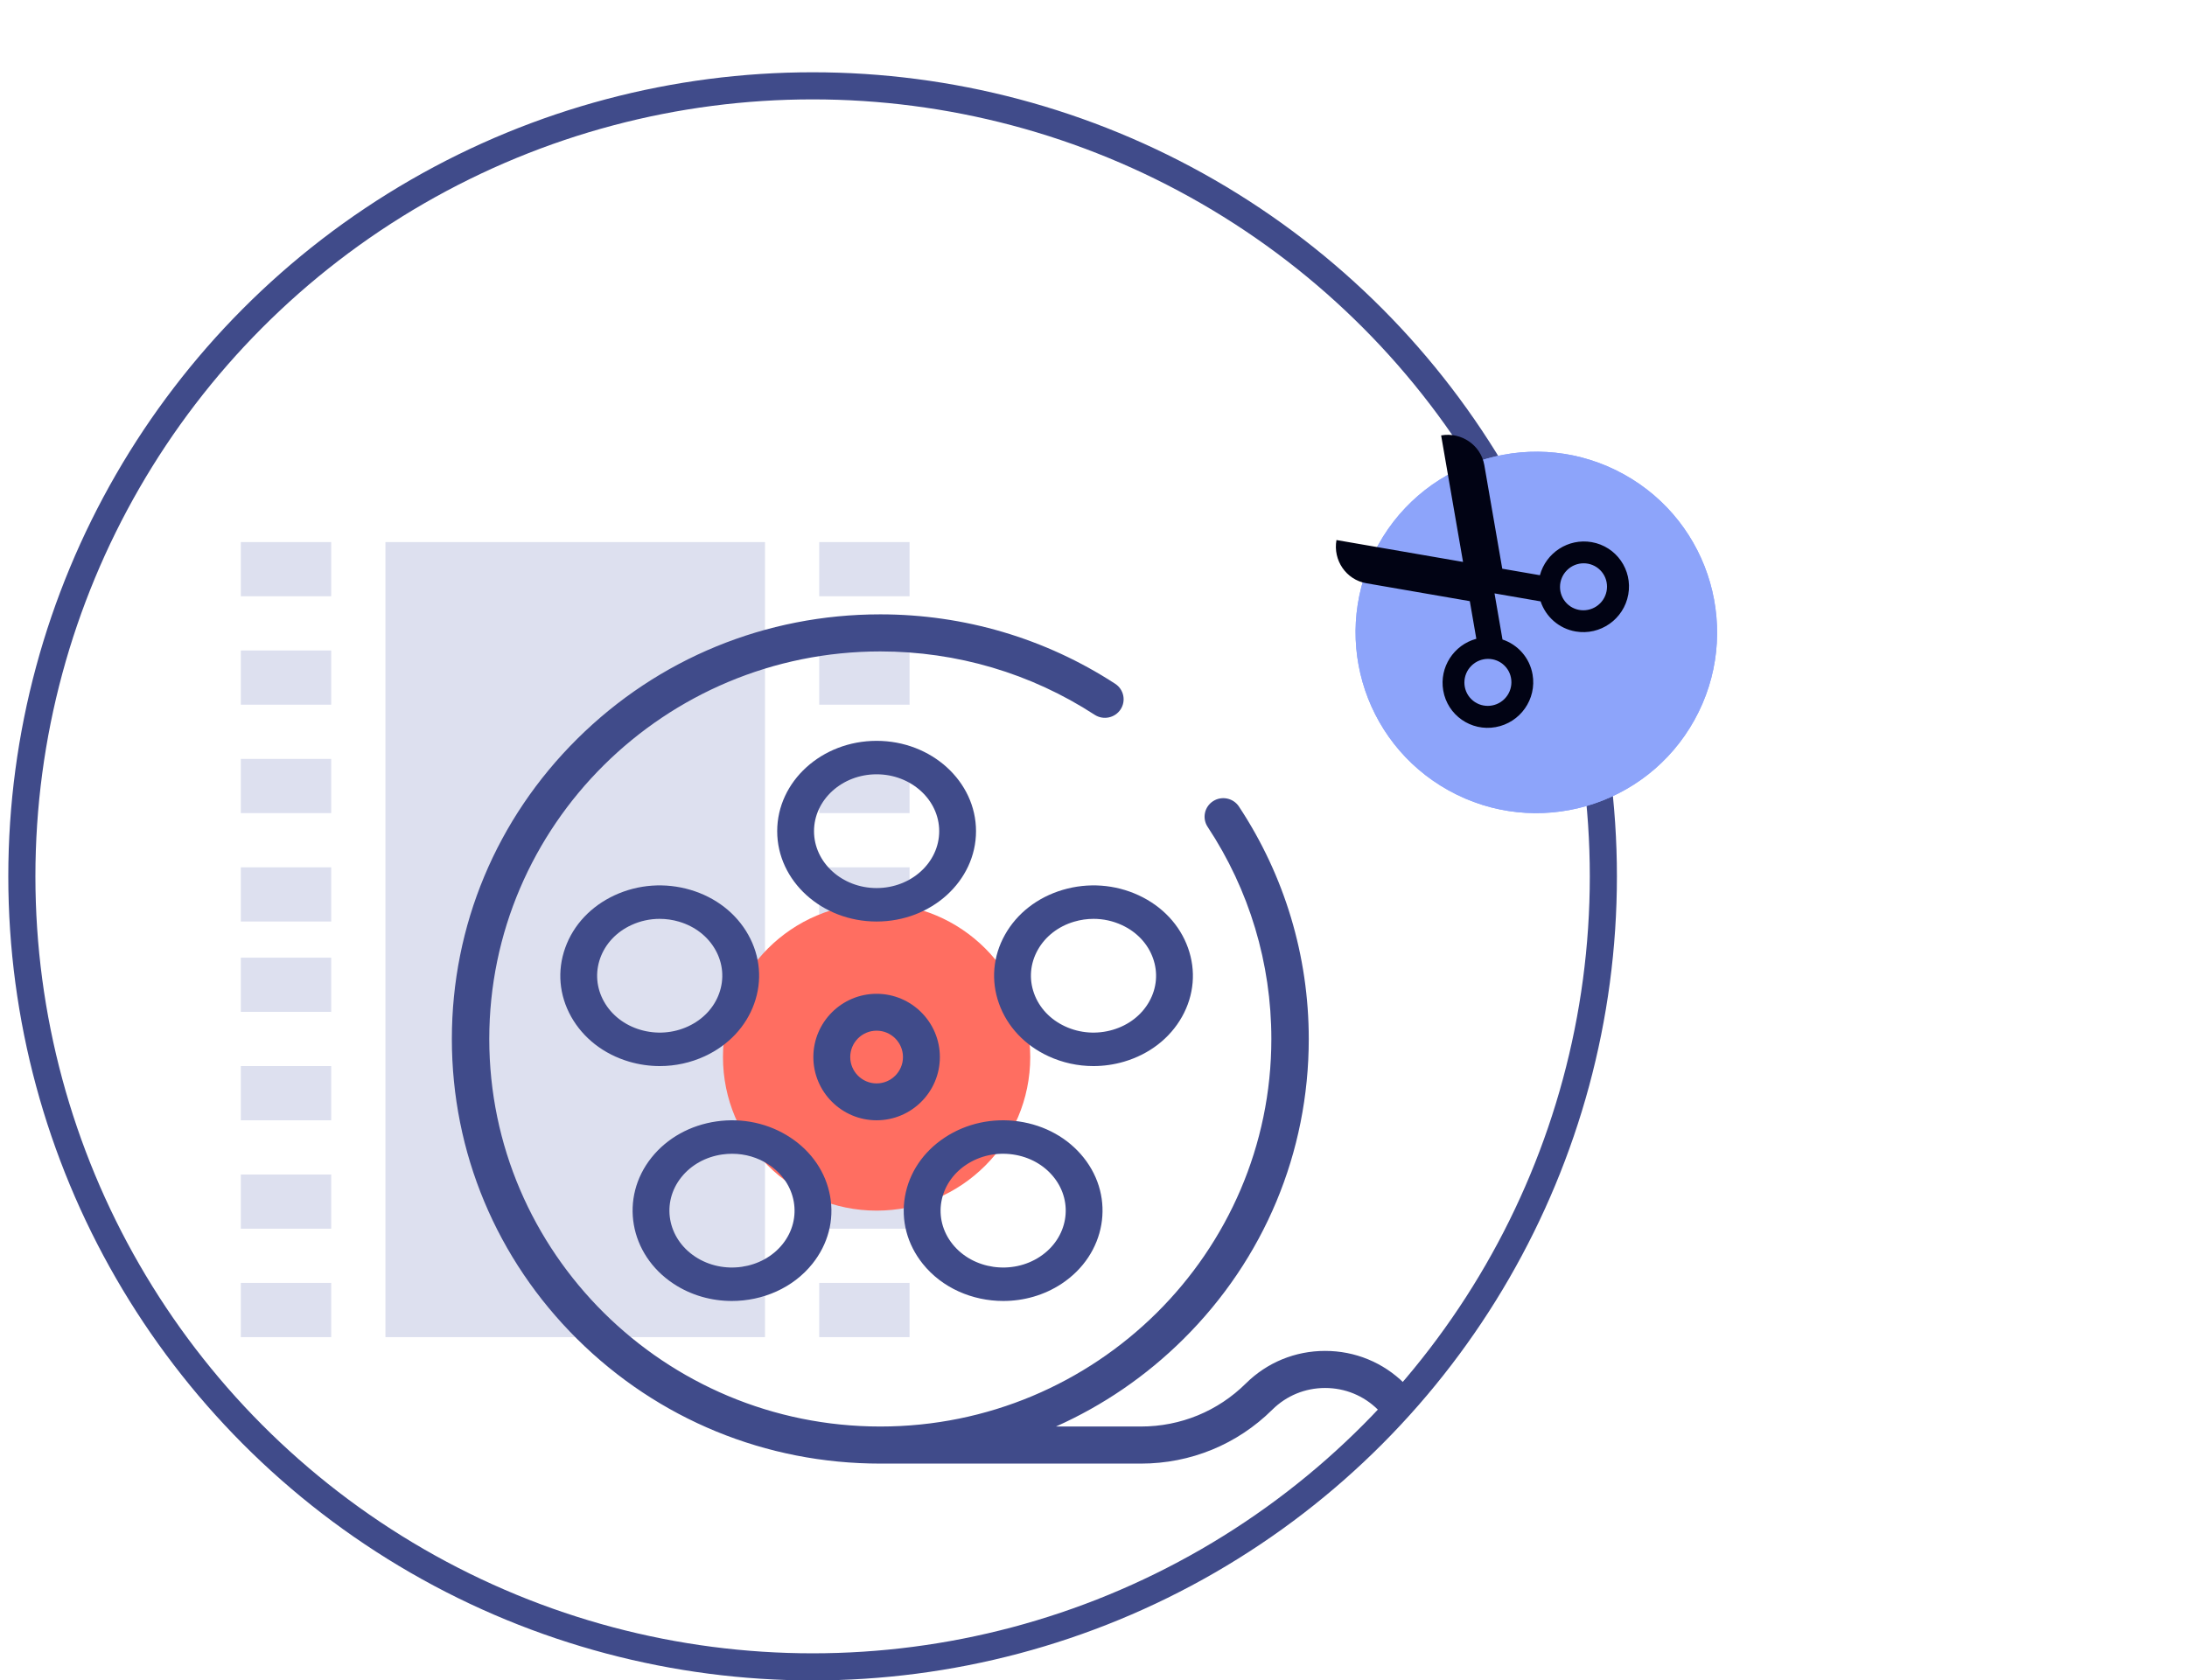<?xml version="1.0" encoding="UTF-8"?>
<svg width="121px" height="93px" viewBox="0 0 121 93" version="1.1" xmlns="http://www.w3.org/2000/svg" xmlns:xlink="http://www.w3.org/1999/xlink">
    <title>illu</title>
    <defs>
        <filter x="-75.0%" y="-75.0%" width="250.0%" height="250.0%" filterUnits="objectBoundingBox" id="filter-1">
            <feGaussianBlur stdDeviation="5" in="SourceGraphic"></feGaussianBlur>
        </filter>
    </defs>
    <g id="Add-movie-form-blue" stroke="none" stroke-width="1" fill="none" fill-rule="evenodd">
        <g id="0-AddFilm-Overview" transform="translate(-811, -453)">
            <g id="page-content" transform="translate(304, 156)">
                <g id="form-group" transform="translate(0, 102)">
                    <g id="status_options" transform="translate(16, 174)">
                        <g id="status_postProduction" transform="translate(434, 0)">
                            <g id="illu" transform="translate(57.459, 25)">
                                <circle id="Oval-Copy-6" stroke="#404B8A" stroke-width="1.5" cx="44.5" cy="44.5" r="43.75"></circle>
                                <g id="Group-4" transform="translate(82.425, 29.151) rotate(119) translate(-82.425, -29.151) translate(71.425, 16.151)">
                                    <g id="Group-13" transform="translate(1, 0)" fill="#8DA4FA">
                                        <circle id="Oval" filter="url(#filter-1)" cx="10.591" cy="10.252" r="10"></circle>
                                        <circle id="Oval-Copy-8" cx="10.591" cy="10.252" r="10"></circle>
                                    </g>
                                    <g id="scissors" transform="translate(10.275, 14.942) rotate(21) translate(-10.275, -14.942) translate(2.775, 6.942)" fill="#010314" fill-rule="nonzero">
                                        <path d="M14.544,3.464 C13.897,2.533 12.611,2.288 11.687,2.94 L6.936,6.289 L5.208,5.071 C5.851,3.953 5.549,2.506 4.477,1.751 C3.346,0.953 1.788,1.23 0.996,2.369 C0.204,3.507 0.479,5.077 1.61,5.874 C2.386,6.422 3.364,6.463 4.156,6.067 L6.273,7.559 L4.157,9.05 C3.364,8.654 2.386,8.695 1.61,9.242 C0.479,10.04 0.205,11.609 0.996,12.748 C1.788,13.887 3.347,14.163 4.478,13.366 C5.549,12.611 5.851,11.164 5.208,10.046 L6.936,8.828 L11.687,12.177 C12.611,12.829 13.897,12.583 14.544,11.653 L8.736,7.559 L14.544,3.464 Z M3.049,5.123 C2.334,5.123 1.753,4.539 1.753,3.818 C1.753,3.097 2.334,2.513 3.049,2.513 C3.765,2.513 4.345,3.097 4.345,3.818 C4.345,4.539 3.765,5.123 3.049,5.123 Z M3.049,12.604 C2.334,12.604 1.753,12.02 1.753,11.299 C1.753,10.579 2.334,9.994 3.049,9.994 C3.765,9.994 4.345,10.579 4.345,11.299 C4.345,12.02 3.765,12.604 3.049,12.604 Z" id="Shape" transform="translate(7.544, 7.558) rotate(85) translate(-7.544, -7.558) "></path>
                                    </g>
                                </g>
                                <g id="movie" opacity="0.235" transform="translate(31.541, 48) rotate(90) translate(-31.541, -48) translate(9.541, 29)" fill="#6F7CBD" fill-rule="nonzero">
                                    <polygon id="Path" points="0 32.676 3 32.676 3 37.676 0 37.676"></polygon>
                                    <polygon id="Path" points="18 0.676 21 0.676 21 5.676 18 5.676"></polygon>
                                    <polygon id="Path" points="23 0.676 26 0.676 26 5.676 23 5.676"></polygon>
                                    <polygon id="Path" points="6 32.676 9 32.676 9 37.676 6 37.676"></polygon>
                                    <polygon id="Shape" points="0 8.676 0 29.676 44 29.676 44 8.676"></polygon>
                                    <polygon id="Path" points="6 0.676 9 0.676 9 5.676 6 5.676"></polygon>
                                    <polygon id="Path" points="12 32.676 15 32.676 15 37.676 12 37.676"></polygon>
                                    <polygon id="Path" points="12 0.676 15 0.676 15 5.676 12 5.676"></polygon>
                                    <polygon id="Path" points="0 0.676 3 0.676 3 5.676 0 5.676"></polygon>
                                    <polygon id="Path" points="41 32.676 44 32.676 44 37.676 41 37.676"></polygon>
                                    <polygon id="Path" points="41 0.676 44 0.676 44 5.676 41 5.676"></polygon>
                                    <polygon id="Path" points="29 32.676 32 32.676 32 37.676 29 37.676"></polygon>
                                    <polygon id="Path" points="35 0.676 38 0.676 38 5.676 35 5.676"></polygon>
                                    <polygon id="Path" points="35 32.676 38 32.676 38 37.676 35 37.676"></polygon>
                                    <polygon id="Path" points="29 0.676 32 0.676 32 5.676 29 5.676"></polygon>
                                    <polygon id="Path" points="23 32.676 26 32.676 26 37.676 23 37.676"></polygon>
                                    <polygon id="Path" points="18 32.676 21 32.676 21 37.676 18 37.676"></polygon>
                                </g>
                                <circle id="Oval" fill="#FF6E61" cx="48.041" cy="54.5" r="8.5"></circle>
                                <g id="film-reel" transform="translate(24.541, 30)" fill="#404B8A" fill-rule="nonzero">
                                    <path d="M29,12 C29,9.243 26.533,7 23.5,7 C20.467,7 18,9.243 18,12 C18,14.757 20.467,17 23.5,17 C26.533,17 29,14.757 29,12 Z M20.037,12 C20.037,10.264 21.59,8.852 23.5,8.852 C25.41,8.852 26.963,10.264 26.963,12 C26.963,13.736 25.41,15.148 23.5,15.148 C21.59,15.148 20.037,13.736 20.037,12 Z" id="XMLID_1469_"></path>
                                    <path d="M13.996,24.453 C15.304,23.847 16.274,22.814 16.728,21.544 C17.182,20.275 17.065,18.921 16.398,17.731 C15.731,16.542 14.595,15.66 13.199,15.247 C11.802,14.835 10.313,14.941 9.004,15.547 C7.696,16.153 6.726,17.186 6.272,18.456 C5.818,19.725 5.935,21.08 6.602,22.269 C7.269,23.458 8.405,24.34 9.801,24.753 C10.36,24.918 10.934,25 11.506,25 C12.361,25 13.211,24.816 13.996,24.453 L13.996,24.453 Z M10.43,22.992 C9.551,22.733 8.836,22.177 8.416,21.428 C7.997,20.68 7.923,19.827 8.208,19.028 C8.494,18.229 9.105,17.578 9.929,17.197 C10.423,16.968 10.958,16.852 11.496,16.852 C11.856,16.852 12.217,16.904 12.569,17.008 C13.449,17.268 14.164,17.823 14.584,18.572 C15.003,19.32 15.077,20.173 14.791,20.972 C14.506,21.771 13.895,22.422 13.071,22.803 C12.247,23.185 11.31,23.252 10.43,22.992 Z" id="XMLID_1605_"></path>
                                    <path d="M12.265,37.047 C13.24,37.69 14.37,38 15.491,38 C17.193,38 18.873,37.286 19.948,35.941 C20.812,34.86 21.161,33.538 20.931,32.219 C20.701,30.9 19.92,29.741 18.731,28.956 C17.543,28.171 16.089,27.854 14.638,28.063 C13.187,28.272 11.912,28.982 11.048,30.062 C9.266,32.293 9.812,35.426 12.265,37.047 L12.265,37.047 Z M12.697,31.151 C13.24,30.471 14.043,30.024 14.957,29.892 C15.14,29.866 15.324,29.853 15.506,29.853 C16.231,29.853 16.936,30.059 17.534,30.455 C19.079,31.475 19.423,33.448 18.3,34.852 C17.178,36.256 15.008,36.569 13.463,35.548 C11.918,34.528 11.574,32.555 12.697,31.151 Z" id="XMLID_1609_"></path>
                                    <path d="M30.509,38 C31.63,38 32.761,37.69 33.735,37.047 C36.188,35.426 36.734,32.293 34.952,30.062 C34.088,28.982 32.813,28.272 31.362,28.063 C29.911,27.854 28.457,28.171 27.269,28.956 C26.08,29.741 25.299,30.9 25.069,32.219 C24.839,33.538 25.188,34.86 26.052,35.941 C27.127,37.286 28.806,38 30.509,38 L30.509,38 Z M28.466,30.454 C29.214,29.96 30.129,29.76 31.043,29.892 C31.957,30.023 32.76,30.471 33.303,31.151 C34.426,32.555 34.082,34.528 32.537,35.548 C30.992,36.569 28.822,36.256 27.7,34.852 C26.577,33.448 26.921,31.475 28.466,30.454 L28.466,30.454 Z" id="XMLID_1659_"></path>
                                    <path d="M33.801,15.247 C32.405,15.66 31.268,16.542 30.602,17.731 C29.935,18.921 29.818,20.275 30.272,21.544 C30.726,22.814 31.696,23.847 33.004,24.453 C33.789,24.816 34.639,25 35.494,25 C36.066,25 36.64,24.918 37.199,24.753 C38.595,24.34 39.732,23.458 40.398,22.269 C41.065,21.079 41.182,19.725 40.728,18.456 C40.274,17.186 39.304,16.153 37.996,15.547 C36.687,14.941 35.198,14.835 33.801,15.247 L33.801,15.247 Z M37.071,17.197 C37.895,17.578 38.506,18.228 38.791,19.028 C39.077,19.827 39.003,20.68 38.584,21.428 C38.164,22.177 37.449,22.733 36.569,22.992 C35.69,23.252 34.752,23.185 33.929,22.803 C33.105,22.422 32.494,21.772 32.209,20.972 C31.923,20.173 31.997,19.32 32.416,18.572 C32.836,17.823 33.551,17.267 34.431,17.008 C34.783,16.904 35.144,16.852 35.504,16.852 C36.042,16.852 36.577,16.968 37.071,17.197 Z" id="XMLID_1678_"></path>
                                    <path d="M27,24.5 C27,22.57 25.43,21 23.5,21 C21.57,21 20,22.57 20,24.5 C20,26.43 21.57,28 23.5,28 C25.43,28 27,26.43 27,24.5 Z M22.041,24.5 C22.041,23.696 22.696,23.041 23.5,23.041 C24.304,23.041 24.959,23.696 24.959,24.5 C24.959,25.304 24.304,25.959 23.5,25.959 C22.696,25.959 22.041,25.304 22.041,24.5 L22.041,24.5 Z" id="XMLID_1713_"></path>
                                    <path d="M52.697,42.562 C51.526,41.402 49.97,40.763 48.315,40.763 C46.659,40.763 45.103,41.402 43.932,42.562 C42.381,44.1 40.318,44.948 38.123,44.948 L33.422,44.948 C36.013,43.793 38.398,42.168 40.467,40.117 C44.944,35.678 47.41,29.777 47.41,23.5 C47.41,18.909 46.074,14.461 43.547,10.637 C43.233,10.163 42.592,10.03 42.113,10.341 C41.635,10.651 41.502,11.287 41.815,11.761 C44.121,15.25 45.34,19.31 45.34,23.5 C45.34,35.326 35.635,44.948 23.705,44.948 C11.776,44.948 2.07,35.326 2.07,23.5 C2.07,11.674 11.776,2.052 23.705,2.052 C27.939,2.052 32.04,3.265 35.563,5.558 C36.041,5.869 36.683,5.737 36.997,5.263 C37.31,4.789 37.177,4.153 36.699,3.842 C32.838,1.329 28.344,0 23.705,0 C17.373,0 11.42,2.444 6.943,6.883 C2.466,11.322 0,17.223 0,23.5 C0,29.777 2.466,35.678 6.943,40.117 C11.42,44.556 17.373,47 23.705,47 L38.123,47 C40.871,47 43.454,45.939 45.396,44.013 C46.176,43.241 47.212,42.815 48.315,42.815 C49.417,42.815 50.453,43.241 51.233,44.013 C51.637,44.414 52.292,44.414 52.697,44.013 C53.101,43.613 53.101,42.963 52.697,42.562 Z" id="XMLID_1768_"></path>
                                </g>
                            </g>
                        </g>
                    </g>
                </g>
            </g>
        </g>
    </g>
</svg>